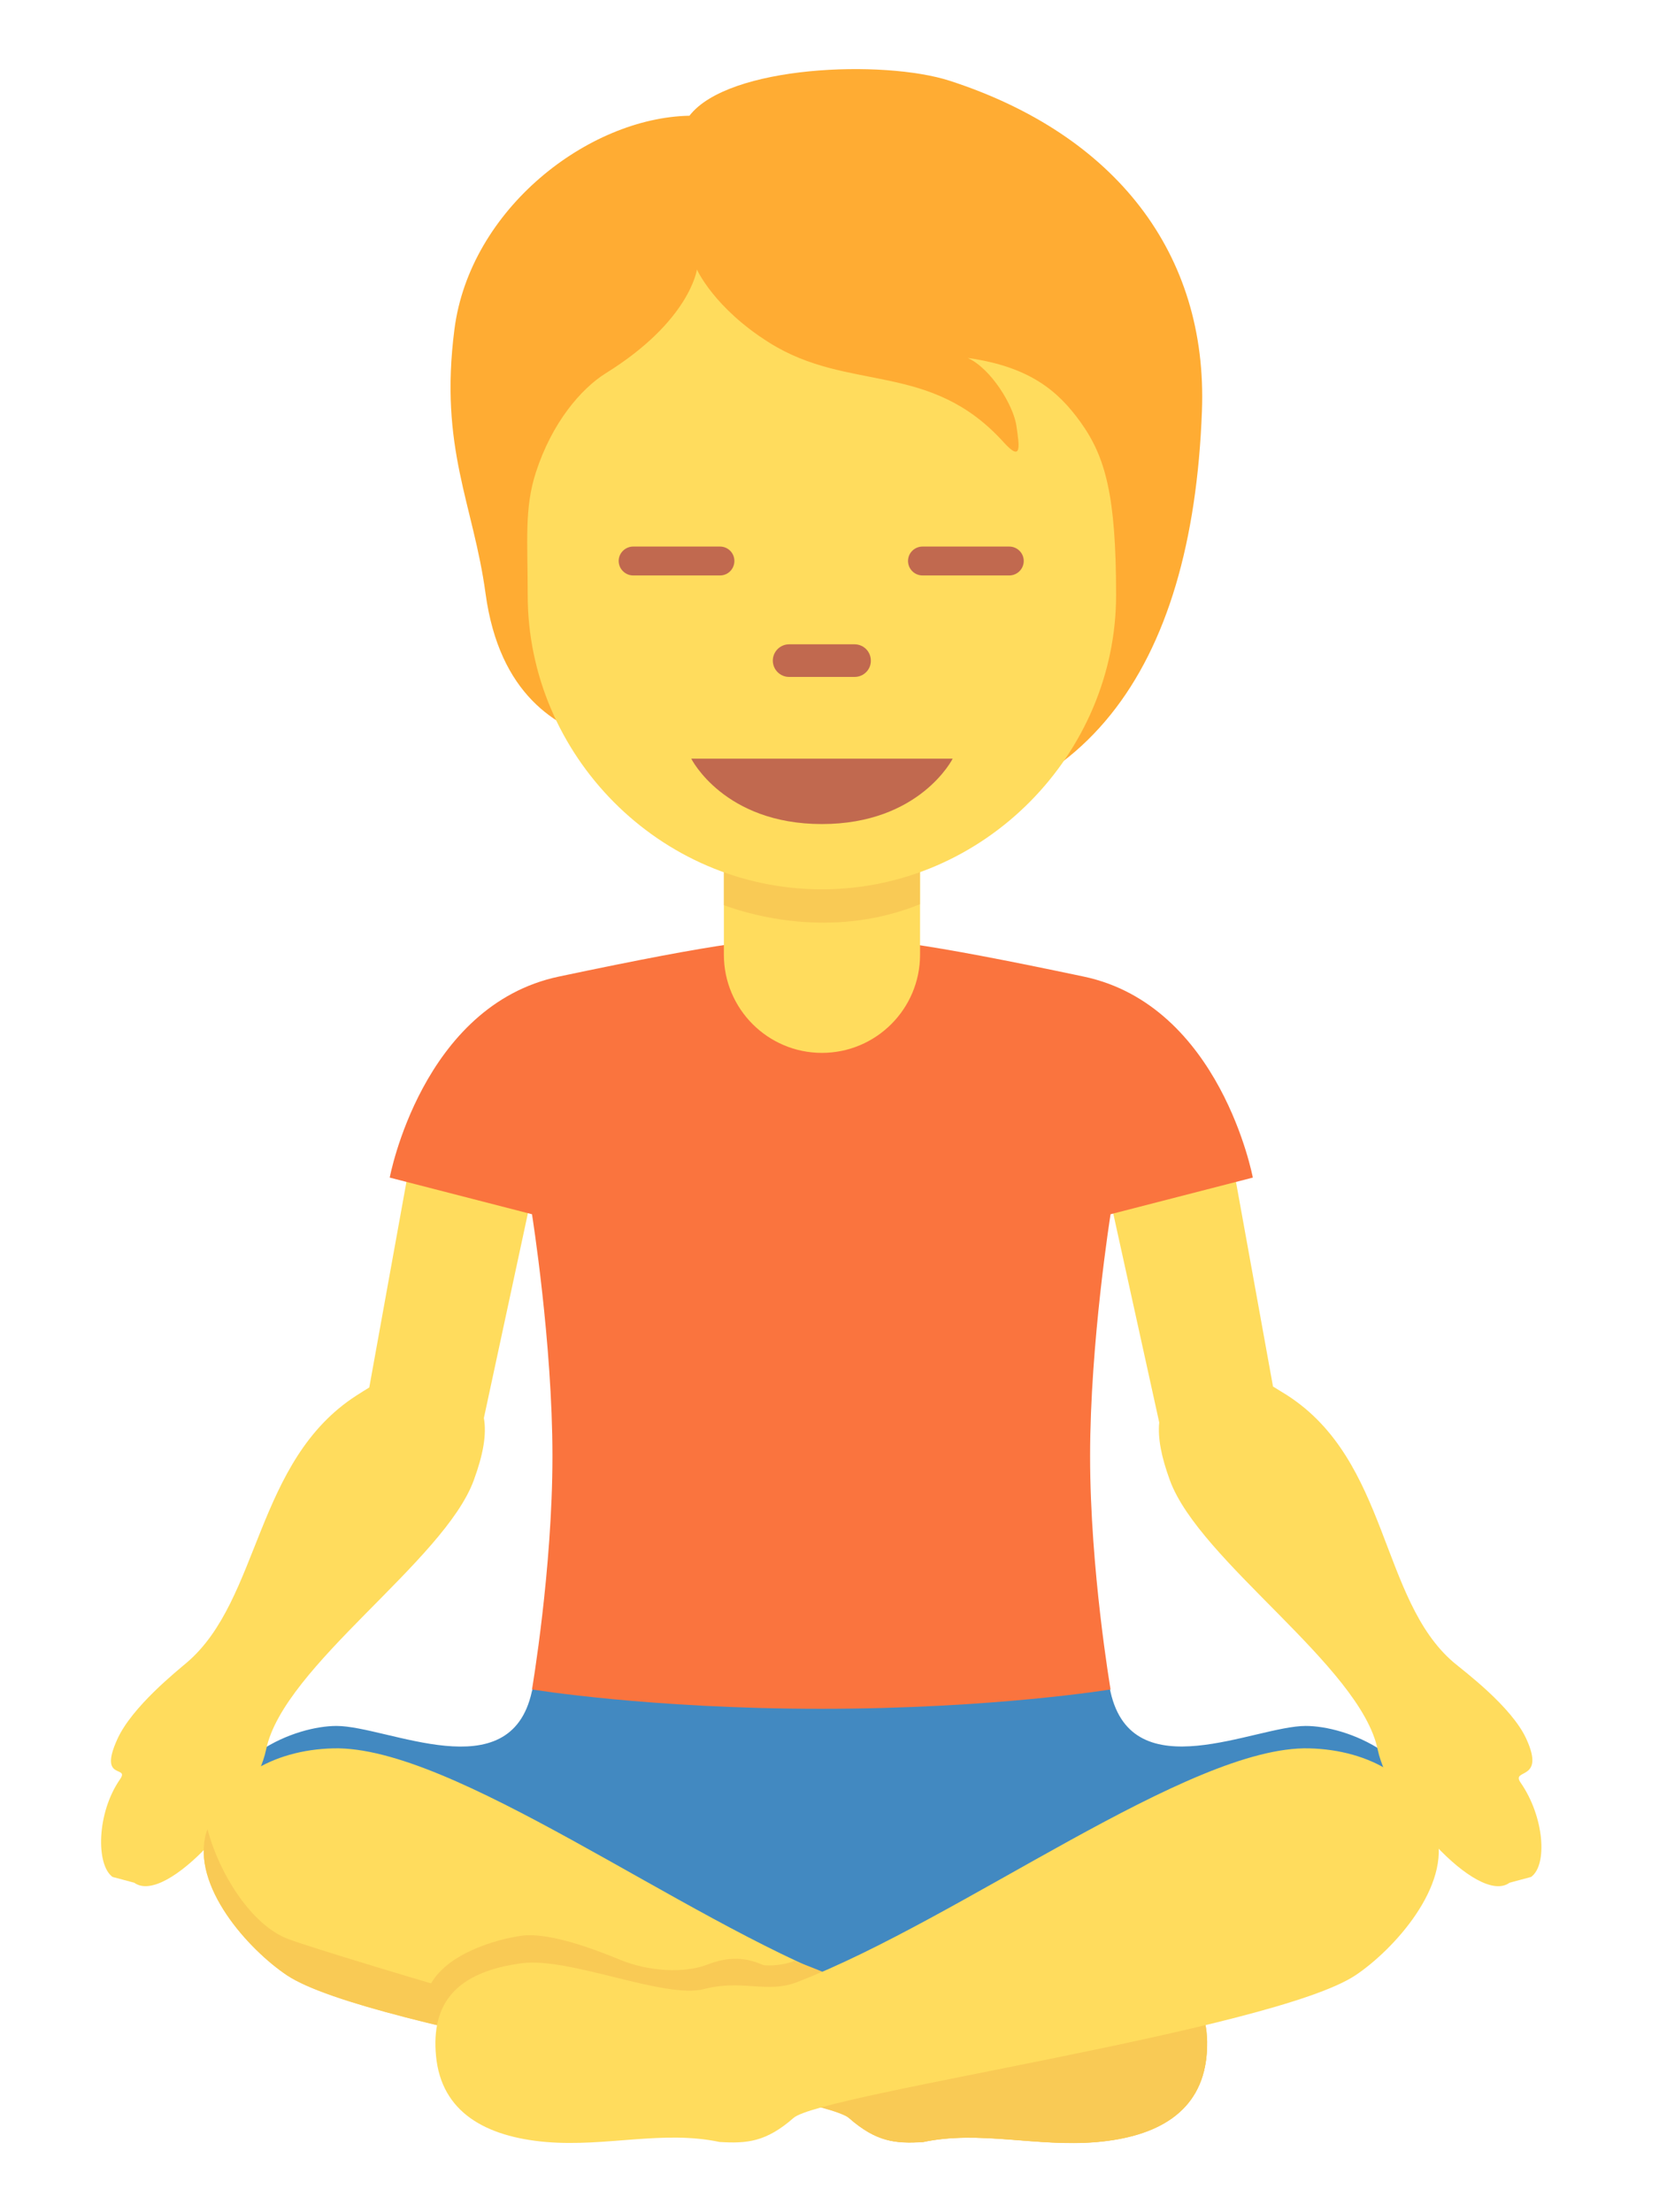 <svg width="12" height="16" viewBox="0 0 12 16" fill="none" xmlns="http://www.w3.org/2000/svg">
<g id="Emoji">
<path id="Vector" d="M10.39 13.291C10.316 12.695 9.734 12.483 9.445 12.483C9.075 12.483 8.193 12.946 8.033 12.238L8.017 12.162L3.87 12.157L3.847 12.234C3.691 12.949 2.804 12.483 2.434 12.483C2.145 12.483 1.564 12.695 1.489 13.291C1.489 13.291 4.32 14.311 5.94 14.311C7.561 14.311 10.39 13.291 10.39 13.291Z" fill="#4289C1"/>
<path id="Vector_2" d="M3.498 7.801C3.27 7.763 3.054 7.899 3.016 8.127L2.671 10.035C2.641 10.053 2.612 10.072 2.58 10.092C1.843 10.565 1.885 11.569 1.352 12.024C1.281 12.085 0.955 12.344 0.849 12.578C0.708 12.887 0.941 12.764 0.868 12.869C0.698 13.114 0.694 13.488 0.814 13.575L0.971 13.617C1.204 13.785 1.842 13.057 1.925 12.653C2.051 12.049 3.212 11.293 3.427 10.706C3.495 10.52 3.521 10.376 3.5 10.256L3.963 8.103C4.001 7.874 3.726 7.839 3.498 7.801ZM10.999 12.893C10.926 12.788 11.182 12.887 11.041 12.578C10.935 12.343 10.586 12.084 10.514 12.023C9.982 11.568 10.047 10.565 9.31 10.091C9.275 10.069 9.241 10.048 9.208 10.028L8.864 8.127C8.827 7.899 8.61 7.763 8.383 7.801C8.155 7.839 7.866 7.874 7.904 8.102L8.385 10.288C8.374 10.402 8.4 10.536 8.462 10.706C8.677 11.293 9.839 12.049 9.965 12.653C10.049 13.058 10.687 13.786 10.919 13.617L11.075 13.575C11.196 13.487 11.169 13.138 10.999 12.893Z" fill="#FFDC5D"/>
<path id="Vector_3" d="M7.931 15.492C7.496 15.529 7.086 15.405 6.676 15.492C6.477 15.504 6.34 15.492 6.141 15.318C5.942 15.143 2.673 14.684 2.076 14.286C1.8 14.102 1.38 13.641 1.492 13.254C1.602 12.872 1.968 12.656 2.411 12.645C3.276 12.624 4.923 13.876 6.116 14.336C6.333 14.42 6.513 14.314 6.787 14.386C7.073 14.46 7.757 14.154 8.105 14.199C8.578 14.262 8.764 14.485 8.727 14.871C8.687 15.278 8.366 15.454 7.931 15.492Z" fill="#FFDC5D"/>
<path id="Vector_4" d="M7.931 15.492C7.496 15.529 7.086 15.405 6.676 15.492C6.477 15.504 6.34 15.492 6.141 15.318C5.942 15.143 6.513 14.313 6.788 14.385C7.074 14.46 7.758 14.153 8.106 14.198C8.578 14.261 8.765 14.484 8.727 14.87C8.688 15.278 8.367 15.454 7.931 15.492ZM3.093 14.398C3.192 14.136 3.59 14.025 3.776 14C3.963 13.975 4.274 14.087 4.485 14.174C4.696 14.261 4.953 14.272 5.114 14.21C5.276 14.147 5.394 14.158 5.515 14.21C5.548 14.224 5.692 14.21 5.744 14.182C5.744 14.182 6.493 14.44 6.219 14.527C5.946 14.614 3.951 14.746 3.677 14.746C3.404 14.746 3.093 14.398 3.093 14.398Z" fill="#F9CA55"/>
<path id="Vector_5" d="M1.492 13.254C1.494 13.246 1.498 13.239 1.501 13.231C1.585 13.55 1.819 13.926 2.087 14.025C2.423 14.15 5.12 14.945 5.456 14.982C5.792 15.02 6.289 15.07 6.388 15.144C6.488 15.219 6.749 15.244 6.96 15.194C7.171 15.144 7.706 15.343 7.98 15.281C8.253 15.219 8.651 15.095 8.726 14.759C8.727 14.753 8.728 14.75 8.73 14.745C8.732 14.785 8.731 14.826 8.727 14.871C8.688 15.279 8.367 15.456 7.932 15.493C7.496 15.53 7.086 15.406 6.676 15.493C6.477 15.505 6.34 15.493 6.141 15.319C5.943 15.145 2.673 14.684 2.076 14.287C1.8 14.102 1.38 13.641 1.492 13.254Z" fill="#F9CA55"/>
<path id="Vector_6" d="M3.949 15.492C4.385 15.529 4.795 15.405 5.205 15.492C5.404 15.504 5.541 15.492 5.74 15.318C5.938 15.143 9.208 14.684 9.805 14.286C10.08 14.102 10.5 13.641 10.389 13.254C10.279 12.872 9.912 12.656 9.469 12.645C8.605 12.624 6.958 13.876 5.765 14.336C5.548 14.42 5.368 14.314 5.093 14.386C4.807 14.46 4.124 14.154 3.775 14.199C3.303 14.262 3.117 14.485 3.154 14.871C3.193 15.278 3.514 15.454 3.949 15.492Z" fill="#FFDC5D"/>
<path id="Vector_7" d="M9.062 8.517C9.062 8.517 8.829 7.272 7.838 7.063C6.657 6.814 6.322 6.778 5.94 6.778C5.559 6.778 5.223 6.814 4.043 7.063C3.051 7.272 2.819 8.517 2.819 8.517L3.848 8.782C3.848 8.782 3.996 9.711 3.996 10.532C3.996 11.352 3.848 12.219 3.848 12.219C3.848 12.219 4.698 12.359 5.94 12.359C7.183 12.359 8.033 12.219 8.033 12.219C8.033 12.219 7.885 11.352 7.885 10.532C7.885 9.711 8.033 8.782 8.033 8.782L9.062 8.517Z" fill="#FA743E"/>
<path id="Vector_8" d="M6.869 0.584C6.391 0.43 5.268 0.472 4.987 0.837C4.256 0.851 3.399 1.511 3.287 2.382C3.176 3.244 3.424 3.644 3.512 4.292C3.612 5.026 4.025 5.261 4.355 5.359C4.829 5.987 5.334 5.96 6.181 5.96C7.836 5.96 8.624 4.852 8.694 2.972C8.737 1.834 8.069 0.973 6.869 0.584Z" fill="#FFAC33"/>
<path id="Vector_9" d="M5.236 5.487V6.905C5.236 7.297 5.554 7.615 5.945 7.615C6.337 7.615 6.655 7.297 6.655 6.905V5.487H5.236Z" fill="#FFDC5D"/>
<path id="Vector_10" d="M5.236 6.547C5.485 6.638 6.058 6.782 6.654 6.54V5.487H5.236V6.547Z" fill="#F9CA55"/>
<path id="Vector_11" d="M7.815 3.052C7.655 2.83 7.45 2.652 7 2.589C7.169 2.666 7.331 2.933 7.352 3.08C7.373 3.227 7.394 3.347 7.26 3.199C6.726 2.608 6.144 2.841 5.567 2.48C5.164 2.228 5.041 1.949 5.041 1.949C5.041 1.949 4.992 2.321 4.381 2.7C4.204 2.811 3.993 3.055 3.876 3.417C3.792 3.677 3.817 3.908 3.817 4.304C3.817 5.46 4.77 6.432 5.945 6.432C7.121 6.432 8.073 5.452 8.073 4.304C8.073 3.586 7.997 3.305 7.815 3.052Z" fill="#FFDC5D"/>
<path id="Vector_12" d="M6.891 5.487H5C5 5.487 5.236 5.96 5.945 5.96C6.654 5.96 6.891 5.487 6.891 5.487ZM6.181 4.896H5.708C5.643 4.896 5.59 4.843 5.59 4.778C5.59 4.713 5.643 4.66 5.708 4.66H6.181C6.247 4.66 6.299 4.713 6.299 4.778C6.3 4.843 6.247 4.896 6.181 4.896ZM5.208 4.162H4.58C4.523 4.162 4.475 4.115 4.475 4.057C4.475 4 4.523 3.953 4.58 3.953H5.208C5.266 3.953 5.312 4 5.312 4.057C5.312 4.115 5.266 4.162 5.208 4.162ZM7.3 4.162H6.673C6.615 4.162 6.568 4.115 6.568 4.057C6.568 4 6.615 3.953 6.673 3.953H7.3C7.358 3.953 7.405 4 7.405 4.057C7.405 4.115 7.358 4.162 7.3 4.162Z" fill="#C1694F"/>
</g>
</svg>
